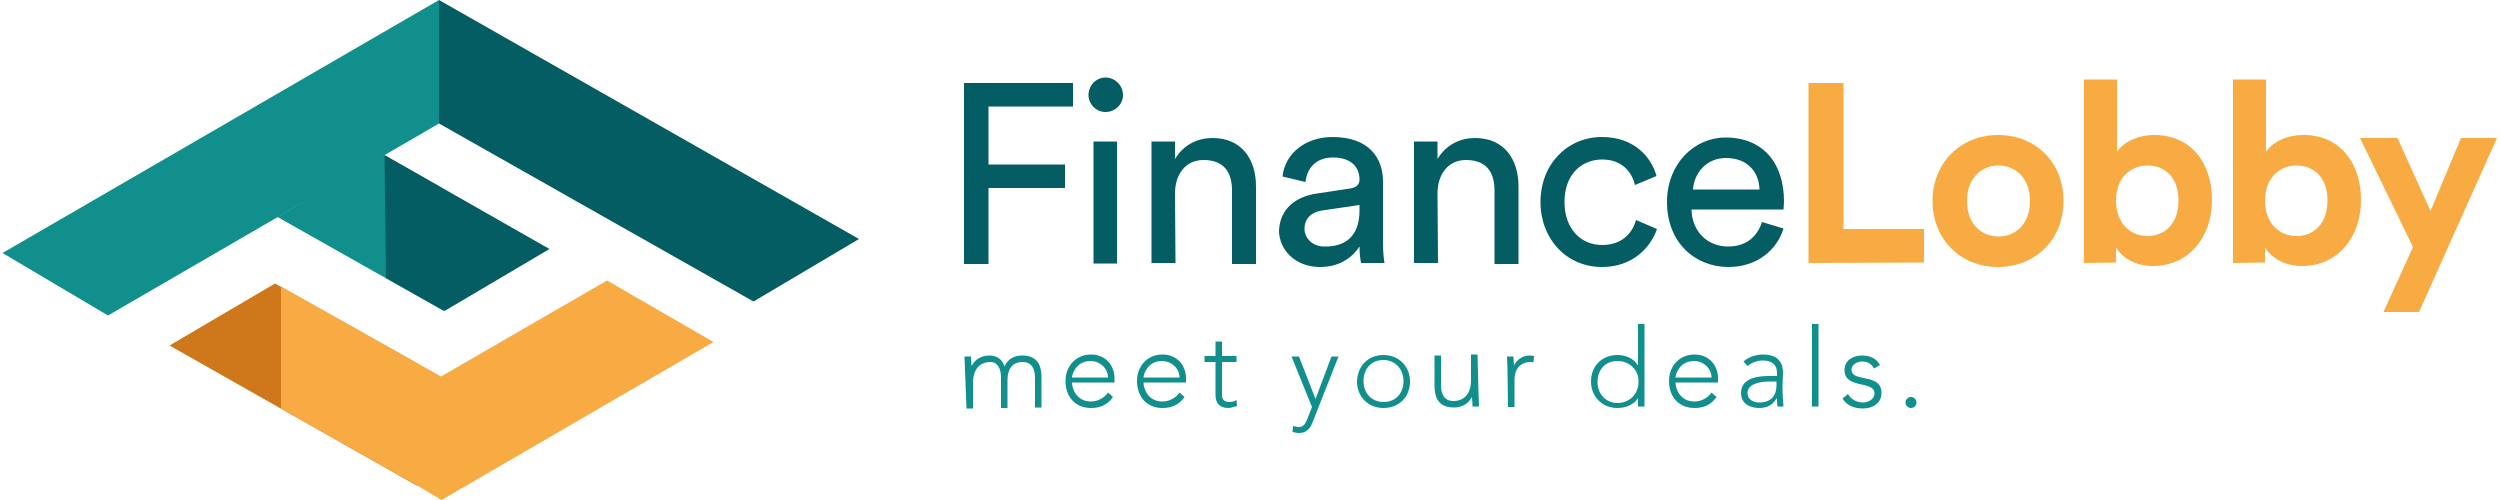 <svg version="1.1" id="Layer_1" xmlns="http://www.w3.org/2000/svg" x="0" y="0" viewBox="0 0 500 100" xml:space="preserve">
  <style>
    .st0{fill:#118f8c}.st1{fill:#045d63}.st3{fill:#f7ab42}
  </style>
  <path class="st0" d="M76.6 30.9l11.8 6.7.2 24.5-33.1-18.7z"/>
  <path class="st1" d="M150.7 60.3L87.8 24.7V0l84 47.8z"/>
  <path class="st0" d="M21.6 63.1l66.2-38.4V0L.5 50.6z"/>
  <path fill="#ce781b" d="M55 56.7l28.5 16v24.5L33.9 69.1z"/>
  <path class="st3" d="M142.7 68.4l-21.3-12.3-33.2 19.2-32-18v24.4l27.6 15.6 4.5 2.7z"/>
  <path class="st1" d="M88.9 62.2l-11.7-6.6-.3-24.6 33 18.8zM192.8 52.6v-36h21.8v4.7h-16.9v11.6H213v4.7h-15.3v15.2h-4.9zM221.1 15.5c1.9 0 3.5 1.6 3.5 3.5s-1.6 3.4-3.5 3.4-3.4-1.6-3.4-3.4c0-1.9 1.5-3.5 3.4-3.5zm-2.4 37.1V28.3h4.7v24.4h-4.7zM235.1 52.6h-4.8V28.3h4.7v3.5c1.8-3 4.7-4.2 7.5-4.2 5.8 0 8.7 4.2 8.7 9.7v15.5h-4.8V38.1c0-3.4-1.4-6.1-5.7-6.1-3.7 0-5.7 3-5.7 6.7l.1 13.9zM263.4 38.7l6.6-1c1.5-.2 1.9-1 1.9-1.8 0-2.4-1.6-4.4-5.3-4.4-3.4 0-5.2 2.1-5.5 4.9l-4.6-1.1c.5-4.7 4.7-7.9 10-7.9 7.3 0 10.1 4.2 10.1 8.9v12.3c0 2.1.2 3.4.3 4h-4.7c-.1-.6-.3-1.6-.3-3.3-1.1 1.7-3.5 4.1-7.9 4.1-5 0-8.2-3.5-8.2-7.3.2-4.4 3.4-6.8 7.6-7.4zm8.5 3.4V41l-7.5 1.1c-2 .3-3.5 1.5-3.5 3.7 0 1.8 1.6 3.5 3.9 3.5 4 .1 7.1-1.8 7.1-7.2zM287.6 52.6h-4.8V28.3h4.7v3.5c1.8-3 4.7-4.2 7.5-4.2 5.8 0 8.7 4.2 8.7 9.7v15.5h-4.8V38.1c0-3.4-1.4-6.1-5.7-6.1-3.7 0-5.7 3-5.7 6.7l.1 13.9zM312.9 40.4c0 5.6 3.5 8.6 7.5 8.6 4.6 0 6.3-3.1 6.8-5l4.2 1.8c-1.2 3.5-4.7 7.6-11 7.6-7.1 0-12.3-5.6-12.3-13 0-7.6 5.4-13 12.3-13 6.5 0 9.9 4.1 10.9 7.8L327 37c-.6-2.4-2.4-5.1-6.6-5.1-3.9 0-7.5 2.8-7.5 8.5zM356.7 45.7c-1.3 4.3-5.3 7.7-11 7.7-6.6 0-12.3-4.8-12.3-13 0-7.7 5.5-12.9 11.7-12.9 7.5 0 11.7 5.1 11.7 12.8 0 .6-.1 1.2-.1 1.6h-18.4c.1 4.4 3.2 7.4 7.3 7.4 3.9 0 5.9-2.2 6.8-4.9l4.3 1.3zm-4.8-7.8c-.1-3.5-2.4-6.3-6.7-6.3-4 0-6.4 3.1-6.6 6.3h13.3z"/>
  <path class="st3" d="M361.7 52.6v-36h7v29.2h16.1v6.7l-23.1.1zM412.7 40.2c0 7.7-5.6 13.2-13.1 13.2s-13.1-5.6-13.1-13.2S392.1 27 399.6 27s13.1 5.4 13.1 13.2zm-6.7 0c0-4.7-3-7.1-6.3-7.1s-6.3 2.4-6.3 7.1c0 4.7 3 7.1 6.3 7.1s6.3-2.4 6.3-7.1zM416.8 52.6V15.9h6.6v14.5c1.1-1.8 3.9-3.4 7.5-3.4 7.3 0 11.5 5.6 11.5 13 0 7.5-4.7 13.2-11.8 13.2-3.5 0-6.1-1.6-7.4-3.7v3l-6.4.1zm12.7-19.5c-3.4 0-6.3 2.5-6.3 7s2.8 7.1 6.3 7.1 6.2-2.5 6.2-7.1-2.7-7-6.2-7zM446.6 52.6V15.9h6.6v14.5c1.1-1.8 3.9-3.4 7.5-3.4 7.3 0 11.5 5.6 11.5 13 0 7.5-4.7 13.2-11.8 13.2-3.5 0-6.1-1.6-7.4-3.7v3l-6.4.1zm12.7-19.5c-3.4 0-6.3 2.5-6.3 7s2.8 7.1 6.3 7.1 6.2-2.5 6.2-7.1-2.7-7-6.2-7zM476.7 62.4l5.9-13L472 27.6h7.5l6.6 14.6 6.1-14.6h7.2l-15.6 34.8h-7.1z"/>
  <g>
    <path class="st0" d="M193 74.1c0-.8-.1-2.3-.1-2.8h1.3c0 .8.1 1.6.1 1.8h.1c.5-1.1 1.8-2 3.5-2 1.3 0 2.5.6 3 2.2.6-1.5 2-2.2 3.5-2.2 3.2 0 3.9 2.1 3.9 4.4v6H207v-5.9c0-1.6-.5-3.2-2.5-3.2-2.4 0-3 2-3 3.5v5.7h-1.3v-6.1c0-1.8-.7-3.1-2.1-3.1-2 0-3.5 1.3-3.5 4.2v5.1h-1.3l-.3-7.6zM222.6 79.4c-1.1 1.6-2.6 2.2-4.4 2.2-3.1 0-5.1-2.2-5.1-5.4 0-3 2.1-5.3 5.1-5.3 3.1 0 4.7 2.4 4.7 4.7v.9h-8.5c0 1.1.8 3.8 3.8 3.8 1.3 0 2.7-.7 3.4-1.8l1 .9zm-1-3.9c0-1.8-1.6-3.3-3.5-3.3-2.9 0-3.7 2.7-3.7 3.3h7.2zM236.9 79.4c-1.1 1.6-2.6 2.2-4.4 2.2-3.1 0-5.1-2.2-5.1-5.4 0-3 2.1-5.3 5.1-5.3 3.1 0 4.7 2.4 4.7 4.7v.9h-8.5c0 1.1.8 3.8 3.8 3.8 1.3 0 2.7-.7 3.4-1.8l1 .9zm-1-3.9c0-1.8-1.6-3.3-3.5-3.3-2.9 0-3.7 2.7-3.7 3.3h7.2zM247.3 72.4h-2.9V79c0 .9.5 1.4 1.4 1.4.5 0 1.1-.1 1.5-.4l.1 1.2c-.5.1-1.2.4-1.7.4-1.9 0-2.6-1.1-2.6-2.6v-6.6h-2.2v-1.2h2.2v-2.9h1.3v2.9h2.9v1.2zM262.5 84.5c-.5 1.3-1.3 2.1-2.7 2.1-.4 0-.8-.1-1.3-.2l.1-1.2c.4.1.8.2 1.2.2 1 0 1.4-.9 1.7-1.7l.9-2.3-4.1-10.1h1.5l3.3 8.5 3.2-8.5h1.4l-5.2 13.2zM276.7 71c3.1 0 5.3 2.3 5.3 5.3 0 3.1-2.2 5.3-5.3 5.3-3.1 0-5.3-2.3-5.3-5.3.1-3.1 2.2-5.3 5.3-5.3zm0 9.4c2.5 0 4-1.8 4-4.2 0-2.3-1.6-4.2-4-4.2-2.5 0-4 1.8-4 4.2 0 2.4 1.6 4.2 4 4.2zM295.7 78.5c0 .8.1 2.3.1 2.8h-1.3c0-.8-.1-1.6-.1-1.8h-.1c-.5 1.1-1.8 2-3.5 2-3.2 0-3.9-2.1-3.9-4.4v-6h1.3V77c0 1.6.5 3.2 2.5 3.2s3.5-1.3 3.5-4.2v-5.1h1.3l.2 7.6zM301.5 74.1c0-.8-.1-2.3-.1-2.8h1.3c0 .8.1 1.6.1 1.8.6-1.2 1.7-2 3.2-2 .3 0 .5.1.8.1l-.1 1.3c-.2-.1-.4-.1-.5-.1-2.3 0-3.3 1.6-3.3 3.5v5.5h-1.3l-.1-7.3zM327.6 79.6c-.8 1.4-2.6 2-4.1 2-3.1 0-5.3-2.3-5.3-5.3 0-3.1 2.2-5.3 5.3-5.3 1.5 0 3.2.6 4 2h.1v-8.2h1.3v16.5h-1.3v-1.7zm-4.1-7.4c-2.5 0-4 1.8-4 4.2 0 2.3 1.6 4.2 4 4.2s4.2-1.8 4.2-4.2c.1-2.4-1.8-4.2-4.2-4.2zM343.3 79.4c-1.1 1.6-2.6 2.2-4.4 2.2-3.1 0-5.1-2.2-5.1-5.4 0-3 2.1-5.3 5.1-5.3 3.1 0 4.7 2.4 4.7 4.7v.9h-8.5c0 1.1.8 3.8 3.8 3.8 1.3 0 2.7-.7 3.4-1.8l1 .9zm-1-3.9c0-1.8-1.6-3.3-3.5-3.3-2.9 0-3.7 2.7-3.7 3.3h7.2zM356.5 77.1c0 2 .1 3.1.2 4.2h-1.2c-.1-.5-.1-1.1-.1-1.6h-.1c-.8 1.3-1.8 1.9-3.5 1.9s-3.6-.8-3.6-3c0-3.1 3.6-3.4 5.6-3.4h1.6v-.6c0-1.8-1.2-2.5-2.8-2.5-1.2 0-2.2.4-3.1 1.1l-.8-.9c1-.9 2.5-1.4 3.9-1.4 2.5 0 4 1.1 4 3.7l-.1 2.5zm-2.6-.8c-2.2 0-4.4.6-4.4 2.3 0 1.3 1.2 1.9 2.3 1.9 2.8 0 3.5-1.8 3.5-3.5v-.7h-1.4zM362.4 64.8h1.3v16.5h-1.3V64.8zM369.6 78.8c.6 1.1 1.8 1.7 3 1.7 1.1 0 2.3-.7 2.3-1.8 0-2.7-6-.8-6-4.7 0-2 1.8-2.9 3.5-2.9 1.6 0 2.9.6 3.6 1.9l-1.2.7c-.5-.9-1.2-1.4-2.4-1.4-.9 0-2.1.6-2.1 1.6 0 2.7 6 .6 6 4.7 0 2-1.7 3.1-3.7 3.1-1.7 0-3.3-.6-4.1-2l1.1-.9zM382.2 79.4c.6 0 1.1.5 1.1 1.1s-.5 1.1-1.1 1.1c-.6 0-1.1-.5-1.1-1.1s.5-1.1 1.1-1.1z"/>
  </g>
</svg>